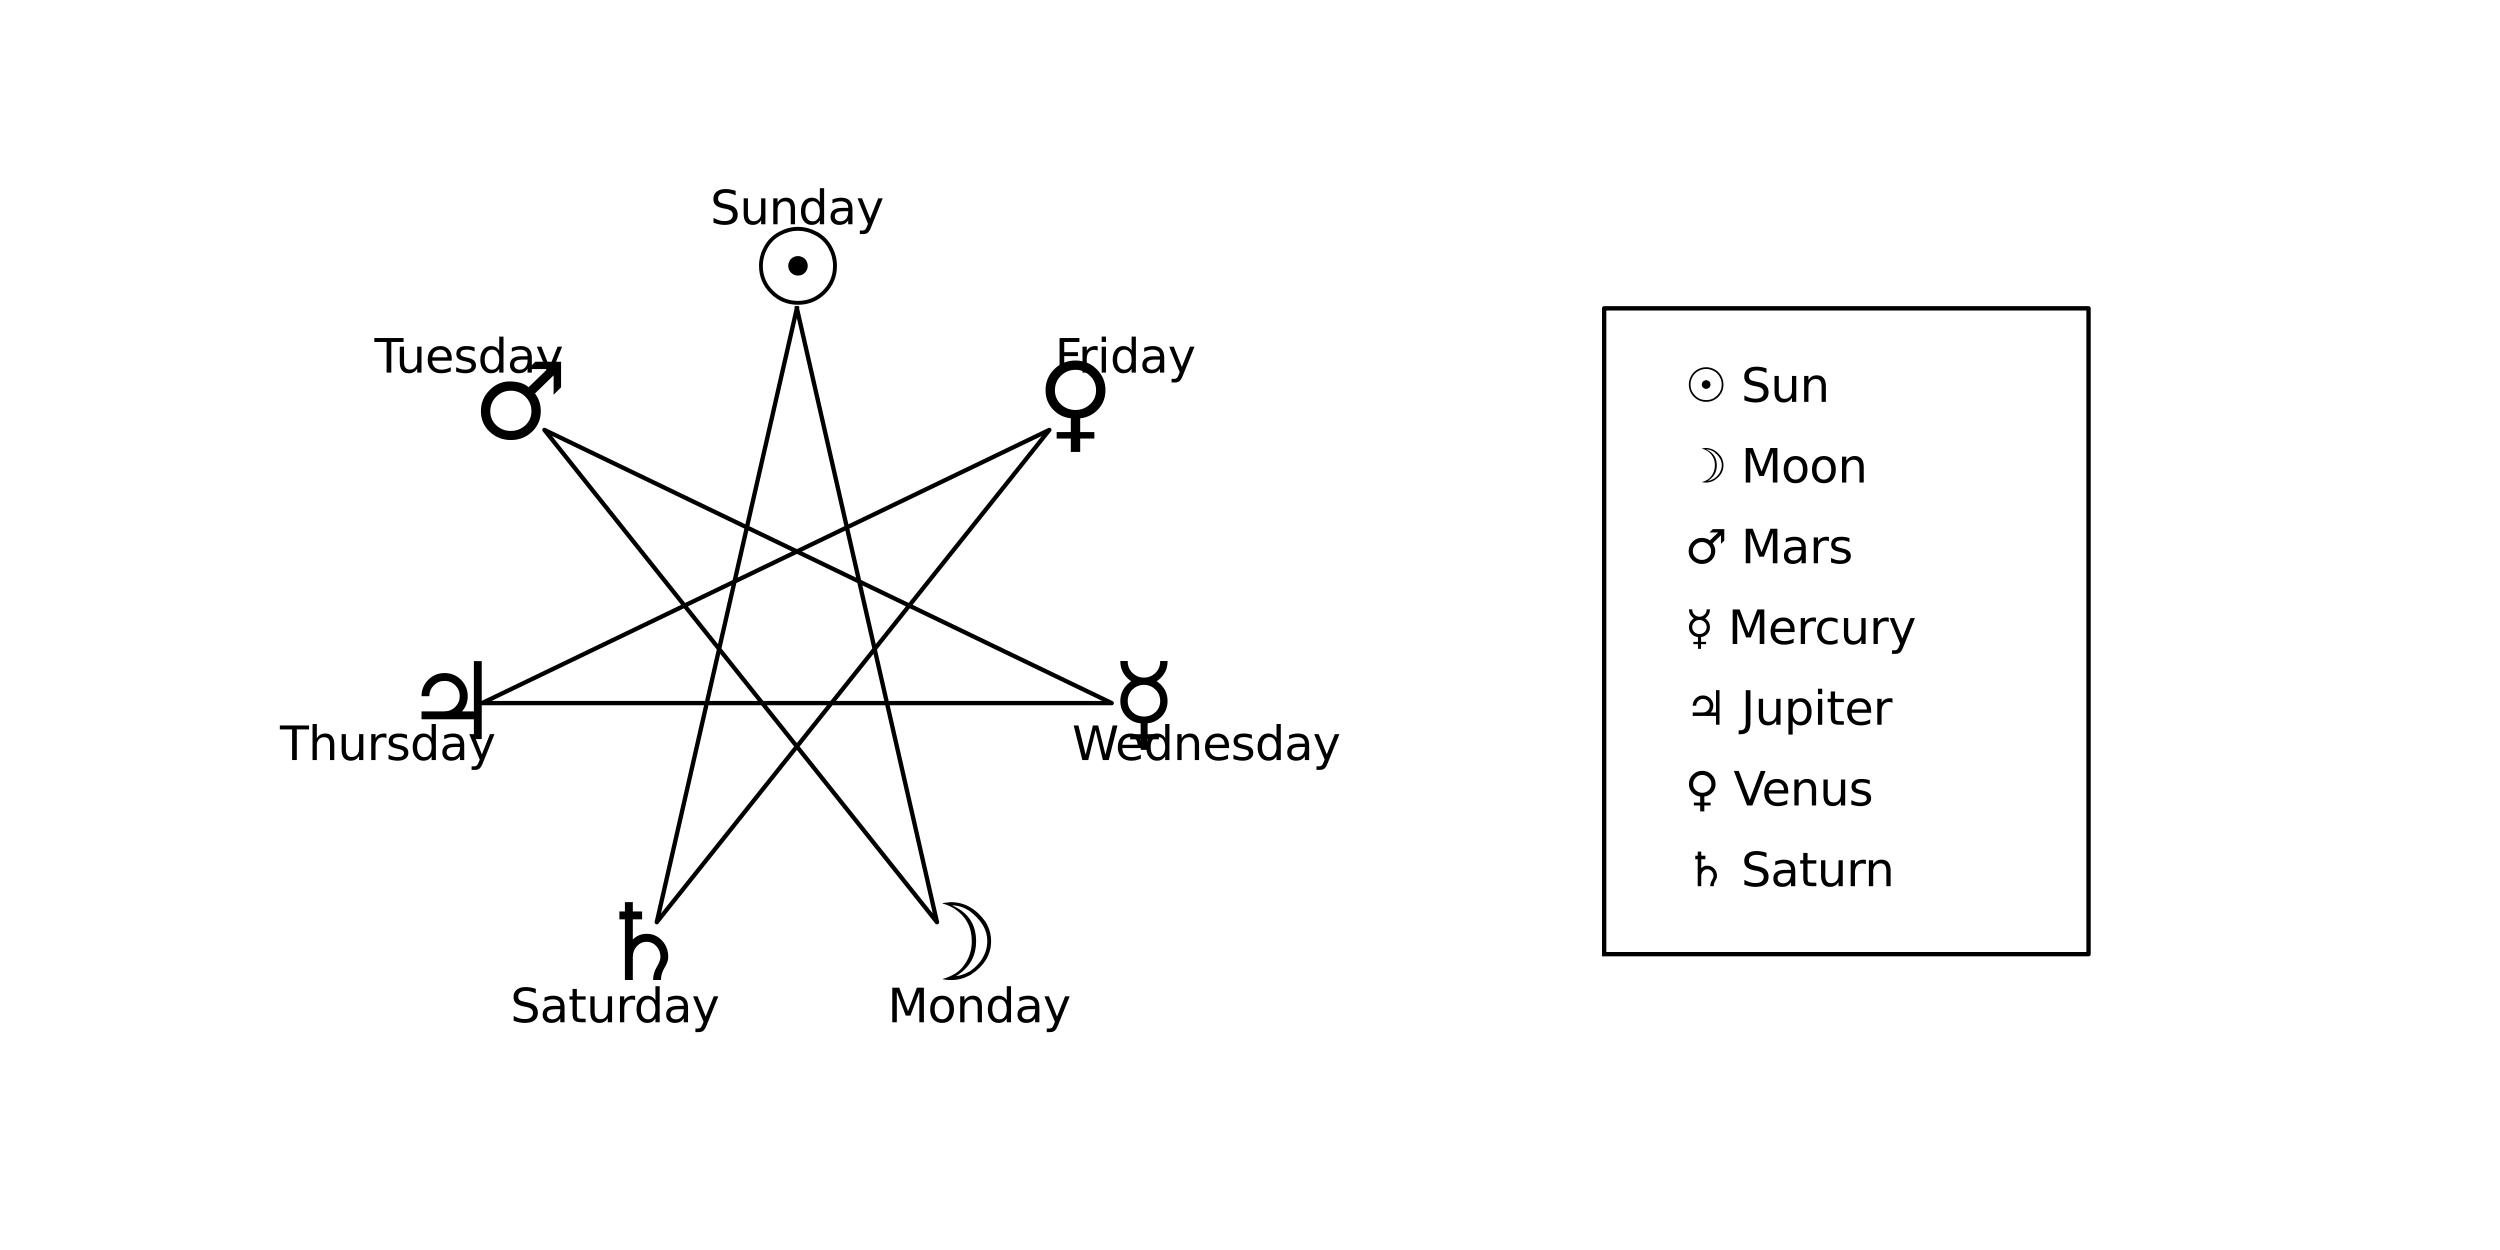 <?xml version="1.0" encoding="utf-8" standalone="no"?>
<!DOCTYPE svg PUBLIC "-//W3C//DTD SVG 1.1//EN"
  "http://www.w3.org/Graphics/SVG/1.1/DTD/svg11.dtd">
<svg xmlns:xlink="http://www.w3.org/1999/xlink" width="864pt" height="432pt" viewBox="0 0 864 432" xmlns="http://www.w3.org/2000/svg" version="1.1">
 <defs>
  <style type="text/css">*{stroke-linejoin: round; stroke-linecap: butt}</style>
 </defs>
 <g id="figure_1">
  <g id="patch_1">
   <path d="M 0 432 
L 864 432 
L 864 0 
L 0 0 
L 0 432 
z
" style="fill: none"/>
  </g>
  <g id="axes_1">
   <g id="line2d_1">
    <path d="M 275.4 106.56 
L 323.821 318.708 
L 188.148 148.579 
L 384.202 242.993 
L 166.598 242.993 
L 362.652 148.579 
L 226.979 318.708 
L 275.4 106.56 
" clip-path="url(#p8cfa0b0d7b)" style="fill: none; stroke: #000000; stroke-width: 1.5; stroke-linecap: square"/>
   </g>
   <g id="line2d_2">
    <path d="M 554.4 329.76 
L 721.8 329.76 
L 721.8 106.56 
L 554.4 106.56 
L 554.4 329.76 
" clip-path="url(#p8cfa0b0d7b)" style="fill: none; stroke: #000000; stroke-width: 1.5; stroke-linecap: square"/>
   </g>
   <g id="text_1">
    <!-- ☉ -->
    <g transform="translate(259.262 105.334) scale(0.36 -0.36)">
     <defs>
      <path id="DejaVuSans-2609" d="M 5206 2338 
Q 5206 1366 4522 683 
Q 3838 0 2866 0 
Q 1900 0 1215 683 
Q 531 1366 531 2338 
Q 531 2944 845 3508 
Q 1159 4072 1721 4373 
Q 2284 4675 2866 4675 
Q 3456 4675 4018 4373 
Q 4581 4072 4893 3511 
Q 5206 2950 5206 2338 
z
M 759 2338 
Q 759 1463 1375 848 
Q 1991 234 2866 234 
Q 3741 234 4356 848 
Q 4972 1463 4972 2338 
Q 4972 2891 4690 3394 
Q 4409 3897 3903 4169 
Q 3397 4441 2865 4441 
Q 2334 4441 1828 4169 
Q 1322 3897 1040 3394 
Q 759 2891 759 2338 
z
M 3453 2338 
Q 3453 2094 3283 1923 
Q 3113 1753 2869 1753 
Q 2628 1753 2456 1923 
Q 2284 2094 2284 2338 
Q 2284 2491 2362 2631 
Q 2441 2772 2581 2847 
Q 2722 2922 2869 2922 
Q 3016 2922 3156 2847 
Q 3297 2772 3375 2631 
Q 3453 2491 3453 2338 
z
" transform="scale(0.016)"/>
     </defs>
     <use xlink:href="#DejaVuSans-2609"/>
    </g>
   </g>
   <g id="text_2">
    <!-- Sunday -->
    <g transform="translate(245.465 77.495) scale(0.16 -0.16)">
     <defs>
      <path id="DejaVuSans-53" d="M 3425 4513 
L 3425 3897 
Q 3066 4069 2747 4153 
Q 2428 4238 2131 4238 
Q 1616 4238 1336 4038 
Q 1056 3838 1056 3469 
Q 1056 3159 1242 3001 
Q 1428 2844 1947 2747 
L 2328 2669 
Q 3034 2534 3370 2195 
Q 3706 1856 3706 1288 
Q 3706 609 3251 259 
Q 2797 -91 1919 -91 
Q 1588 -91 1214 -16 
Q 841 59 441 206 
L 441 856 
Q 825 641 1194 531 
Q 1563 422 1919 422 
Q 2459 422 2753 634 
Q 3047 847 3047 1241 
Q 3047 1584 2836 1778 
Q 2625 1972 2144 2069 
L 1759 2144 
Q 1053 2284 737 2584 
Q 422 2884 422 3419 
Q 422 4038 858 4394 
Q 1294 4750 2059 4750 
Q 2388 4750 2728 4690 
Q 3069 4631 3425 4513 
z
" transform="scale(0.016)"/>
      <path id="DejaVuSans-75" d="M 544 1381 
L 544 3500 
L 1119 3500 
L 1119 1403 
Q 1119 906 1312 657 
Q 1506 409 1894 409 
Q 2359 409 2629 706 
Q 2900 1003 2900 1516 
L 2900 3500 
L 3475 3500 
L 3475 0 
L 2900 0 
L 2900 538 
Q 2691 219 2414 64 
Q 2138 -91 1772 -91 
Q 1169 -91 856 284 
Q 544 659 544 1381 
z
M 1991 3584 
L 1991 3584 
z
" transform="scale(0.016)"/>
      <path id="DejaVuSans-6e" d="M 3513 2113 
L 3513 0 
L 2938 0 
L 2938 2094 
Q 2938 2591 2744 2837 
Q 2550 3084 2163 3084 
Q 1697 3084 1428 2787 
Q 1159 2491 1159 1978 
L 1159 0 
L 581 0 
L 581 3500 
L 1159 3500 
L 1159 2956 
Q 1366 3272 1645 3428 
Q 1925 3584 2291 3584 
Q 2894 3584 3203 3211 
Q 3513 2838 3513 2113 
z
" transform="scale(0.016)"/>
      <path id="DejaVuSans-64" d="M 2906 2969 
L 2906 4863 
L 3481 4863 
L 3481 0 
L 2906 0 
L 2906 525 
Q 2725 213 2448 61 
Q 2172 -91 1784 -91 
Q 1150 -91 751 415 
Q 353 922 353 1747 
Q 353 2572 751 3078 
Q 1150 3584 1784 3584 
Q 2172 3584 2448 3432 
Q 2725 3281 2906 2969 
z
M 947 1747 
Q 947 1113 1208 752 
Q 1469 391 1925 391 
Q 2381 391 2643 752 
Q 2906 1113 2906 1747 
Q 2906 2381 2643 2742 
Q 2381 3103 1925 3103 
Q 1469 3103 1208 2742 
Q 947 2381 947 1747 
z
" transform="scale(0.016)"/>
      <path id="DejaVuSans-61" d="M 2194 1759 
Q 1497 1759 1228 1600 
Q 959 1441 959 1056 
Q 959 750 1161 570 
Q 1363 391 1709 391 
Q 2188 391 2477 730 
Q 2766 1069 2766 1631 
L 2766 1759 
L 2194 1759 
z
M 3341 1997 
L 3341 0 
L 2766 0 
L 2766 531 
Q 2569 213 2275 61 
Q 1981 -91 1556 -91 
Q 1019 -91 701 211 
Q 384 513 384 1019 
Q 384 1609 779 1909 
Q 1175 2209 1959 2209 
L 2766 2209 
L 2766 2266 
Q 2766 2663 2505 2880 
Q 2244 3097 1772 3097 
Q 1472 3097 1187 3025 
Q 903 2953 641 2809 
L 641 3341 
Q 956 3463 1253 3523 
Q 1550 3584 1831 3584 
Q 2591 3584 2966 3190 
Q 3341 2797 3341 1997 
z
" transform="scale(0.016)"/>
      <path id="DejaVuSans-79" d="M 2059 -325 
Q 1816 -950 1584 -1140 
Q 1353 -1331 966 -1331 
L 506 -1331 
L 506 -850 
L 844 -850 
Q 1081 -850 1212 -737 
Q 1344 -625 1503 -206 
L 1606 56 
L 191 3500 
L 800 3500 
L 1894 763 
L 2988 3500 
L 3597 3500 
L 2059 -325 
z
" transform="scale(0.016)"/>
     </defs>
     <use xlink:href="#DejaVuSans-53"/>
     <use xlink:href="#DejaVuSans-75" x="63.477"/>
     <use xlink:href="#DejaVuSans-6e" x="126.855"/>
     <use xlink:href="#DejaVuSans-64" x="190.234"/>
     <use xlink:href="#DejaVuSans-61" x="253.711"/>
     <use xlink:href="#DejaVuSans-79" x="314.99"/>
    </g>
   </g>
   <g id="text_3">
    <!-- ☽ -->
    <g transform="translate(312.525 338.697) scale(0.36 -0.36)">
     <defs>
      <path id="DejaVuSans-263d" d="M 2794 4672 
Q 4028 4672 4878 3494 
Q 5209 2953 5209 2334 
Q 5209 1109 3972 306 
Q 3413 0 2863 0 
L 2709 0 
Q 2563 0 2309 47 
L 2309 66 
Q 3175 313 3566 866 
Q 4050 1497 4050 2334 
Q 4050 3584 3006 4284 
Q 2581 4534 2291 4584 
L 2291 4594 
Q 2291 4628 2756 4672 
L 2794 4672 
z
M 2881 4478 
L 2881 4469 
Q 4309 3853 4309 2316 
Q 4309 1059 3256 334 
L 3122 259 
L 3122 247 
L 3141 247 
Q 3409 247 3903 506 
Q 4631 981 4888 1744 
Q 4978 2034 4978 2325 
L 4978 2353 
Q 4978 3344 3894 4159 
Q 3384 4478 2891 4478 
L 2881 4478 
z
" transform="scale(0.016)"/>
     </defs>
     <use xlink:href="#DejaVuSans-263d"/>
    </g>
   </g>
   <g id="text_4">
    <!-- Monday -->
    <g transform="translate(306.764 353.288) scale(0.16 -0.16)">
     <defs>
      <path id="DejaVuSans-4d" d="M 628 4666 
L 1569 4666 
L 2759 1491 
L 3956 4666 
L 4897 4666 
L 4897 0 
L 4281 0 
L 4281 4097 
L 3078 897 
L 2444 897 
L 1241 4097 
L 1241 0 
L 628 0 
L 628 4666 
z
" transform="scale(0.016)"/>
      <path id="DejaVuSans-6f" d="M 1959 3097 
Q 1497 3097 1228 2736 
Q 959 2375 959 1747 
Q 959 1119 1226 758 
Q 1494 397 1959 397 
Q 2419 397 2687 759 
Q 2956 1122 2956 1747 
Q 2956 2369 2687 2733 
Q 2419 3097 1959 3097 
z
M 1959 3584 
Q 2709 3584 3137 3096 
Q 3566 2609 3566 1747 
Q 3566 888 3137 398 
Q 2709 -91 1959 -91 
Q 1206 -91 779 398 
Q 353 888 353 1747 
Q 353 2609 779 3096 
Q 1206 3584 1959 3584 
z
" transform="scale(0.016)"/>
     </defs>
     <use xlink:href="#DejaVuSans-4d"/>
     <use xlink:href="#DejaVuSans-6f" x="86.279"/>
     <use xlink:href="#DejaVuSans-6e" x="147.461"/>
     <use xlink:href="#DejaVuSans-64" x="210.84"/>
     <use xlink:href="#DejaVuSans-61" x="274.316"/>
     <use xlink:href="#DejaVuSans-79" x="335.596"/>
    </g>
   </g>
   <g id="text_5">
    <!-- ♂ -->
    <g transform="translate(163.284 151.554) scale(0.36 -0.36)">
     <defs>
      <path id="DejaVuSans-2642" d="M 2303 2869 
Q 1791 2869 1430 2512 
Q 1069 2156 1069 1643 
Q 1069 1131 1430 793 
Q 1791 456 2303 456 
Q 2806 456 3172 793 
Q 3538 1131 3538 1643 
Q 3538 2156 3172 2512 
Q 2806 2869 2303 2869 
z
M 3591 422 
Q 3066 -91 2303 -91 
Q 1569 -91 1037 404 
Q 506 900 506 1644 
Q 506 2388 1045 2920 
Q 1584 3453 2303 3425 
Q 3016 3400 3366 3078 
L 4494 4166 
L 3334 4166 
L 3772 4609 
L 5316 4609 
L 5316 3072 
L 4869 2625 
L 4869 3791 
L 3750 2703 
Q 4100 2247 4100 1644 
Q 4100 919 3591 422 
z
" transform="scale(0.016)"/>
     </defs>
     <use xlink:href="#DejaVuSans-2642"/>
    </g>
   </g>
   <g id="text_6">
    <!-- Tuesday -->
    <g transform="translate(129.419 128.771) scale(0.16 -0.16)">
     <defs>
      <path id="DejaVuSans-54" d="M -19 4666 
L 3928 4666 
L 3928 4134 
L 2272 4134 
L 2272 0 
L 1638 0 
L 1638 4134 
L -19 4134 
L -19 4666 
z
" transform="scale(0.016)"/>
      <path id="DejaVuSans-65" d="M 3597 1894 
L 3597 1613 
L 953 1613 
Q 991 1019 1311 708 
Q 1631 397 2203 397 
Q 2534 397 2845 478 
Q 3156 559 3463 722 
L 3463 178 
Q 3153 47 2828 -22 
Q 2503 -91 2169 -91 
Q 1331 -91 842 396 
Q 353 884 353 1716 
Q 353 2575 817 3079 
Q 1281 3584 2069 3584 
Q 2775 3584 3186 3129 
Q 3597 2675 3597 1894 
z
M 3022 2063 
Q 3016 2534 2758 2815 
Q 2500 3097 2075 3097 
Q 1594 3097 1305 2825 
Q 1016 2553 972 2059 
L 3022 2063 
z
" transform="scale(0.016)"/>
      <path id="DejaVuSans-73" d="M 2834 3397 
L 2834 2853 
Q 2591 2978 2328 3040 
Q 2066 3103 1784 3103 
Q 1356 3103 1142 2972 
Q 928 2841 928 2578 
Q 928 2378 1081 2264 
Q 1234 2150 1697 2047 
L 1894 2003 
Q 2506 1872 2764 1633 
Q 3022 1394 3022 966 
Q 3022 478 2636 193 
Q 2250 -91 1575 -91 
Q 1294 -91 989 -36 
Q 684 19 347 128 
L 347 722 
Q 666 556 975 473 
Q 1284 391 1588 391 
Q 1994 391 2212 530 
Q 2431 669 2431 922 
Q 2431 1156 2273 1281 
Q 2116 1406 1581 1522 
L 1381 1569 
Q 847 1681 609 1914 
Q 372 2147 372 2553 
Q 372 3047 722 3315 
Q 1072 3584 1716 3584 
Q 2034 3584 2315 3537 
Q 2597 3491 2834 3397 
z
" transform="scale(0.016)"/>
     </defs>
     <use xlink:href="#DejaVuSans-54"/>
     <use xlink:href="#DejaVuSans-75" x="45.959"/>
     <use xlink:href="#DejaVuSans-65" x="109.338"/>
     <use xlink:href="#DejaVuSans-73" x="170.861"/>
     <use xlink:href="#DejaVuSans-64" x="222.961"/>
     <use xlink:href="#DejaVuSans-61" x="286.438"/>
     <use xlink:href="#DejaVuSans-79" x="347.717"/>
    </g>
   </g>
   <g id="text_7">
    <!-- ☿ -->
    <g transform="translate(384.035 255.41) scale(0.36 -0.36)">
     <defs>
      <path id="DejaVuSans-263f" d="M 2728 3469 
Q 2853 3388 2966 3275 
Q 3381 2866 3381 2275 
Q 3381 1688 2969 1300 
Q 2631 988 2184 944 
L 2184 291 
L 2859 297 
L 2859 -16 
L 2172 -19 
L 2175 -650 
L 1772 -650 
L 1769 -16 
L 1138 -16 
L 1138 291 
L 1769 291 
L 1763 944 
Q 1303 984 963 1300 
Q 547 1688 547 2275 
Q 547 2866 963 3275 
Q 1075 3388 1200 3469 
Q 1075 3547 963 3663 
Q 547 4072 547 4659 
L 547 4684 
L 991 4684 
L 991 4653 
Q 991 4247 1275 3966 
Q 1541 3706 1906 3684 
L 2025 3684 
Q 2388 3706 2653 3966 
Q 2938 4247 2938 4653 
L 2938 4684 
L 3381 4684 
L 3381 4659 
Q 3381 4072 2966 3663 
Q 2853 3547 2728 3469 
z
M 2025 3250 
L 1906 3250 
Q 1541 3231 1275 2969 
Q 991 2691 991 2284 
Q 991 1878 1277 1612 
Q 1563 1347 1969 1347 
Q 2366 1347 2652 1612 
Q 2938 1878 2938 2284 
Q 2938 2691 2653 2969 
Q 2388 3231 2025 3250 
z
" transform="scale(0.016)"/>
     </defs>
     <use xlink:href="#DejaVuSans-263f"/>
    </g>
   </g>
   <g id="text_8">
    <!-- Wednesday -->
    <g transform="translate(370.525 262.67) scale(0.16 -0.16)">
     <defs>
      <path id="DejaVuSans-57" d="M 213 4666 
L 850 4666 
L 1831 722 
L 2809 4666 
L 3519 4666 
L 4500 722 
L 5478 4666 
L 6119 4666 
L 4947 0 
L 4153 0 
L 3169 4050 
L 2175 0 
L 1381 0 
L 213 4666 
z
" transform="scale(0.016)"/>
     </defs>
     <use xlink:href="#DejaVuSans-57"/>
     <use xlink:href="#DejaVuSans-65" x="93.002"/>
     <use xlink:href="#DejaVuSans-64" x="154.525"/>
     <use xlink:href="#DejaVuSans-6e" x="218.002"/>
     <use xlink:href="#DejaVuSans-65" x="281.381"/>
     <use xlink:href="#DejaVuSans-73" x="342.904"/>
     <use xlink:href="#DejaVuSans-64" x="395.004"/>
     <use xlink:href="#DejaVuSans-61" x="458.48"/>
     <use xlink:href="#DejaVuSans-79" x="519.76"/>
    </g>
   </g>
   <g id="text_9">
    <!-- ♃ -->
    <g transform="translate(139.58 255.41) scale(0.36 -0.36)">
     <defs>
      <path id="DejaVuSans-2643" d="M 2441 1659 
L 2441 1663 
Q 2822 1663 3087 1930 
Q 3353 2197 3353 2575 
Q 3353 2953 3089 3220 
Q 2825 3488 2441 3488 
Q 2063 3488 1795 3220 
Q 1528 2953 1528 2575 
L 1528 2569 
L 1059 2569 
Q 1059 3147 1462 3553 
Q 1866 3959 2441 3959 
Q 3025 3959 3428 3553 
Q 3831 3147 3831 2569 
Q 3831 2044 3491 1659 
L 4200 1659 
L 4200 4675 
L 4672 4675 
L 4672 0 
L 4200 0 
L 4200 1188 
L 1059 1188 
L 1059 1659 
L 2441 1659 
z
" transform="scale(0.016)"/>
     </defs>
     <use xlink:href="#DejaVuSans-2643"/>
    </g>
   </g>
   <g id="text_10">
    <!-- Thursday -->
    <g transform="translate(96.759 262.67) scale(0.16 -0.16)">
     <defs>
      <path id="DejaVuSans-68" d="M 3513 2113 
L 3513 0 
L 2938 0 
L 2938 2094 
Q 2938 2591 2744 2837 
Q 2550 3084 2163 3084 
Q 1697 3084 1428 2787 
Q 1159 2491 1159 1978 
L 1159 0 
L 581 0 
L 581 4863 
L 1159 4863 
L 1159 2956 
Q 1366 3272 1645 3428 
Q 1925 3584 2291 3584 
Q 2894 3584 3203 3211 
Q 3513 2838 3513 2113 
z
" transform="scale(0.016)"/>
      <path id="DejaVuSans-72" d="M 2631 2963 
Q 2534 3019 2420 3045 
Q 2306 3072 2169 3072 
Q 1681 3072 1420 2755 
Q 1159 2438 1159 1844 
L 1159 0 
L 581 0 
L 581 3500 
L 1159 3500 
L 1159 2956 
Q 1341 3275 1631 3429 
Q 1922 3584 2338 3584 
Q 2397 3584 2469 3576 
Q 2541 3569 2628 3553 
L 2631 2963 
z
" transform="scale(0.016)"/>
     </defs>
     <use xlink:href="#DejaVuSans-54"/>
     <use xlink:href="#DejaVuSans-68" x="61.084"/>
     <use xlink:href="#DejaVuSans-75" x="124.463"/>
     <use xlink:href="#DejaVuSans-72" x="187.842"/>
     <use xlink:href="#DejaVuSans-73" x="228.955"/>
     <use xlink:href="#DejaVuSans-64" x="281.055"/>
     <use xlink:href="#DejaVuSans-61" x="344.531"/>
     <use xlink:href="#DejaVuSans-79" x="405.811"/>
    </g>
   </g>
   <g id="text_11">
    <!-- ♀ -->
    <g transform="translate(358.193 151.554) scale(0.36 -0.36)">
     <defs>
      <path id="DejaVuSans-2640" d="M 2344 4122 
Q 1831 4122 1470 3765 
Q 1109 3409 1109 2897 
Q 1109 2388 1470 2050 
Q 1831 1713 2344 1713 
Q 2847 1713 3212 2050 
Q 3578 2388 3578 2897 
Q 3578 3409 3212 3765 
Q 2847 4122 2344 4122 
z
M 1075 1663 
Q 547 2153 547 2897 
Q 547 3644 1072 4162 
Q 1597 4681 2344 4681 
Q 3081 4681 3611 4162 
Q 4141 3644 4141 2897 
Q 4141 2150 3613 1663 
Q 3188 1269 2625 1213 
L 2625 388 
L 3475 388 
L 3475 0 
L 2625 0 
L 2625 -803 
L 2063 -803 
L 2063 0 
L 1213 0 
L 1213 388 
L 2063 388 
L 2063 1216 
Q 1497 1269 1075 1663 
z
" transform="scale(0.016)"/>
     </defs>
     <use xlink:href="#DejaVuSans-2640"/>
    </g>
   </g>
   <g id="text_12">
    <!-- Friday -->
    <g transform="translate(364.579 128.771) scale(0.16 -0.16)">
     <defs>
      <path id="DejaVuSans-46" d="M 628 4666 
L 3309 4666 
L 3309 4134 
L 1259 4134 
L 1259 2759 
L 3109 2759 
L 3109 2228 
L 1259 2228 
L 1259 0 
L 628 0 
L 628 4666 
z
" transform="scale(0.016)"/>
      <path id="DejaVuSans-69" d="M 603 3500 
L 1178 3500 
L 1178 0 
L 603 0 
L 603 3500 
z
M 603 4863 
L 1178 4863 
L 1178 4134 
L 603 4134 
L 603 4863 
z
" transform="scale(0.016)"/>
     </defs>
     <use xlink:href="#DejaVuSans-46"/>
     <use xlink:href="#DejaVuSans-72" x="50.27"/>
     <use xlink:href="#DejaVuSans-69" x="91.383"/>
     <use xlink:href="#DejaVuSans-64" x="119.166"/>
     <use xlink:href="#DejaVuSans-61" x="182.643"/>
     <use xlink:href="#DejaVuSans-79" x="243.922"/>
    </g>
   </g>
   <g id="text_13">
    <!-- ♄ -->
    <g transform="translate(205.998 338.697) scale(0.36 -0.36)">
     <defs>
      <path id="DejaVuSans-2644" d="M 1731 3641 
L 1400 3641 
L 1400 4113 
L 1731 4113 
L 1731 4675 
L 2206 4675 
L 2206 4113 
L 2763 4113 
L 2763 3641 
L 2206 3641 
L 2206 2431 
Q 2553 2772 3028 2772 
Q 3584 2772 3957 2369 
Q 4331 1966 4331 1381 
Q 4331 1100 4112 742 
Q 3894 384 3894 6 
L 3894 0 
L 3422 0 
Q 3422 413 3642 784 
Q 3863 1156 3863 1381 
Q 3863 1766 3620 2030 
Q 3378 2294 3031 2294 
Q 2688 2294 2447 2028 
Q 2206 1763 2206 1381 
L 2206 0 
L 1731 0 
L 1731 3641 
z
" transform="scale(0.016)"/>
     </defs>
     <use xlink:href="#DejaVuSans-2644"/>
    </g>
   </g>
   <g id="text_14">
    <!-- Saturday -->
    <g transform="translate(176.4 353.288) scale(0.16 -0.16)">
     <defs>
      <path id="DejaVuSans-74" d="M 1172 4494 
L 1172 3500 
L 2356 3500 
L 2356 3053 
L 1172 3053 
L 1172 1153 
Q 1172 725 1289 603 
Q 1406 481 1766 481 
L 2356 481 
L 2356 0 
L 1766 0 
Q 1100 0 847 248 
Q 594 497 594 1153 
L 594 3053 
L 172 3053 
L 172 3500 
L 594 3500 
L 594 4494 
L 1172 4494 
z
" transform="scale(0.016)"/>
     </defs>
     <use xlink:href="#DejaVuSans-53"/>
     <use xlink:href="#DejaVuSans-61" x="63.477"/>
     <use xlink:href="#DejaVuSans-74" x="124.756"/>
     <use xlink:href="#DejaVuSans-75" x="163.965"/>
     <use xlink:href="#DejaVuSans-72" x="227.344"/>
     <use xlink:href="#DejaVuSans-64" x="266.707"/>
     <use xlink:href="#DejaVuSans-61" x="330.184"/>
     <use xlink:href="#DejaVuSans-79" x="391.463"/>
    </g>
   </g>
   <g id="text_15">
    <!-- ☉ Sun -->
    <g transform="translate(582.3 138.875) scale(0.16 -0.16)">
     <defs>
      <path id="DejaVuSans-20" transform="scale(0.016)"/>
     </defs>
     <use xlink:href="#DejaVuSans-2609"/>
     <use xlink:href="#DejaVuSans-20" x="89.648"/>
     <use xlink:href="#DejaVuSans-53" x="121.436"/>
     <use xlink:href="#DejaVuSans-75" x="184.912"/>
     <use xlink:href="#DejaVuSans-6e" x="248.291"/>
    </g>
   </g>
   <g id="text_16">
    <!-- ☽ Moon -->
    <g transform="translate(582.3 166.775) scale(0.16 -0.16)">
     <use xlink:href="#DejaVuSans-263d"/>
     <use xlink:href="#DejaVuSans-20" x="89.648"/>
     <use xlink:href="#DejaVuSans-4d" x="121.436"/>
     <use xlink:href="#DejaVuSans-6f" x="207.715"/>
     <use xlink:href="#DejaVuSans-6f" x="268.896"/>
     <use xlink:href="#DejaVuSans-6e" x="330.078"/>
    </g>
   </g>
   <g id="text_17">
    <!-- ♂ Mars -->
    <g transform="translate(582.3 194.675) scale(0.16 -0.16)">
     <use xlink:href="#DejaVuSans-2642"/>
     <use xlink:href="#DejaVuSans-20" x="89.648"/>
     <use xlink:href="#DejaVuSans-4d" x="121.436"/>
     <use xlink:href="#DejaVuSans-61" x="207.715"/>
     <use xlink:href="#DejaVuSans-72" x="268.994"/>
     <use xlink:href="#DejaVuSans-73" x="310.107"/>
    </g>
   </g>
   <g id="text_18">
    <!-- ☿ Mercury -->
    <g transform="translate(582.3 222.575) scale(0.16 -0.16)">
     <defs>
      <path id="DejaVuSans-63" d="M 3122 3366 
L 3122 2828 
Q 2878 2963 2633 3030 
Q 2388 3097 2138 3097 
Q 1578 3097 1268 2742 
Q 959 2388 959 1747 
Q 959 1106 1268 751 
Q 1578 397 2138 397 
Q 2388 397 2633 464 
Q 2878 531 3122 666 
L 3122 134 
Q 2881 22 2623 -34 
Q 2366 -91 2075 -91 
Q 1284 -91 818 406 
Q 353 903 353 1747 
Q 353 2603 823 3093 
Q 1294 3584 2113 3584 
Q 2378 3584 2631 3529 
Q 2884 3475 3122 3366 
z
" transform="scale(0.016)"/>
     </defs>
     <use xlink:href="#DejaVuSans-263f"/>
     <use xlink:href="#DejaVuSans-20" x="61.377"/>
     <use xlink:href="#DejaVuSans-4d" x="93.164"/>
     <use xlink:href="#DejaVuSans-65" x="179.443"/>
     <use xlink:href="#DejaVuSans-72" x="240.967"/>
     <use xlink:href="#DejaVuSans-63" x="279.83"/>
     <use xlink:href="#DejaVuSans-75" x="334.811"/>
     <use xlink:href="#DejaVuSans-72" x="398.189"/>
     <use xlink:href="#DejaVuSans-79" x="439.303"/>
    </g>
   </g>
   <g id="text_19">
    <!-- ♃ Jupiter -->
    <g transform="translate(582.3 250.475) scale(0.16 -0.16)">
     <defs>
      <path id="DejaVuSans-4a" d="M 628 4666 
L 1259 4666 
L 1259 325 
Q 1259 -519 939 -900 
Q 619 -1281 -91 -1281 
L -331 -1281 
L -331 -750 
L -134 -750 
Q 284 -750 456 -515 
Q 628 -281 628 325 
L 628 4666 
z
" transform="scale(0.016)"/>
      <path id="DejaVuSans-70" d="M 1159 525 
L 1159 -1331 
L 581 -1331 
L 581 3500 
L 1159 3500 
L 1159 2969 
Q 1341 3281 1617 3432 
Q 1894 3584 2278 3584 
Q 2916 3584 3314 3078 
Q 3713 2572 3713 1747 
Q 3713 922 3314 415 
Q 2916 -91 2278 -91 
Q 1894 -91 1617 61 
Q 1341 213 1159 525 
z
M 3116 1747 
Q 3116 2381 2855 2742 
Q 2594 3103 2138 3103 
Q 1681 3103 1420 2742 
Q 1159 2381 1159 1747 
Q 1159 1113 1420 752 
Q 1681 391 2138 391 
Q 2594 391 2855 752 
Q 3116 1113 3116 1747 
z
" transform="scale(0.016)"/>
     </defs>
     <use xlink:href="#DejaVuSans-2643"/>
     <use xlink:href="#DejaVuSans-20" x="89.648"/>
     <use xlink:href="#DejaVuSans-4a" x="121.436"/>
     <use xlink:href="#DejaVuSans-75" x="150.928"/>
     <use xlink:href="#DejaVuSans-70" x="214.307"/>
     <use xlink:href="#DejaVuSans-69" x="277.783"/>
     <use xlink:href="#DejaVuSans-74" x="305.566"/>
     <use xlink:href="#DejaVuSans-65" x="344.775"/>
     <use xlink:href="#DejaVuSans-72" x="406.299"/>
    </g>
   </g>
   <g id="text_20">
    <!-- ♀ Venus -->
    <g transform="translate(582.3 278.375) scale(0.16 -0.16)">
     <defs>
      <path id="DejaVuSans-56" d="M 1831 0 
L 50 4666 
L 709 4666 
L 2188 738 
L 3669 4666 
L 4325 4666 
L 2547 0 
L 1831 0 
z
" transform="scale(0.016)"/>
     </defs>
     <use xlink:href="#DejaVuSans-2640"/>
     <use xlink:href="#DejaVuSans-20" x="73.242"/>
     <use xlink:href="#DejaVuSans-56" x="105.029"/>
     <use xlink:href="#DejaVuSans-65" x="165.688"/>
     <use xlink:href="#DejaVuSans-6e" x="227.211"/>
     <use xlink:href="#DejaVuSans-75" x="290.59"/>
     <use xlink:href="#DejaVuSans-73" x="353.969"/>
    </g>
   </g>
   <g id="text_21">
    <!-- ♄ Saturn -->
    <g transform="translate(582.3 306.275) scale(0.16 -0.16)">
     <use xlink:href="#DejaVuSans-2644"/>
     <use xlink:href="#DejaVuSans-20" x="89.648"/>
     <use xlink:href="#DejaVuSans-53" x="121.436"/>
     <use xlink:href="#DejaVuSans-61" x="184.912"/>
     <use xlink:href="#DejaVuSans-74" x="246.191"/>
     <use xlink:href="#DejaVuSans-75" x="285.4"/>
     <use xlink:href="#DejaVuSans-72" x="348.779"/>
     <use xlink:href="#DejaVuSans-6e" x="388.143"/>
    </g>
   </g>
  </g>
 </g>
 <defs>
  <clipPath id="p8cfa0b0d7b">
   <rect x="108" y="95.4" width="669.6" height="245.52"/>
  </clipPath>
 </defs>
</svg>

